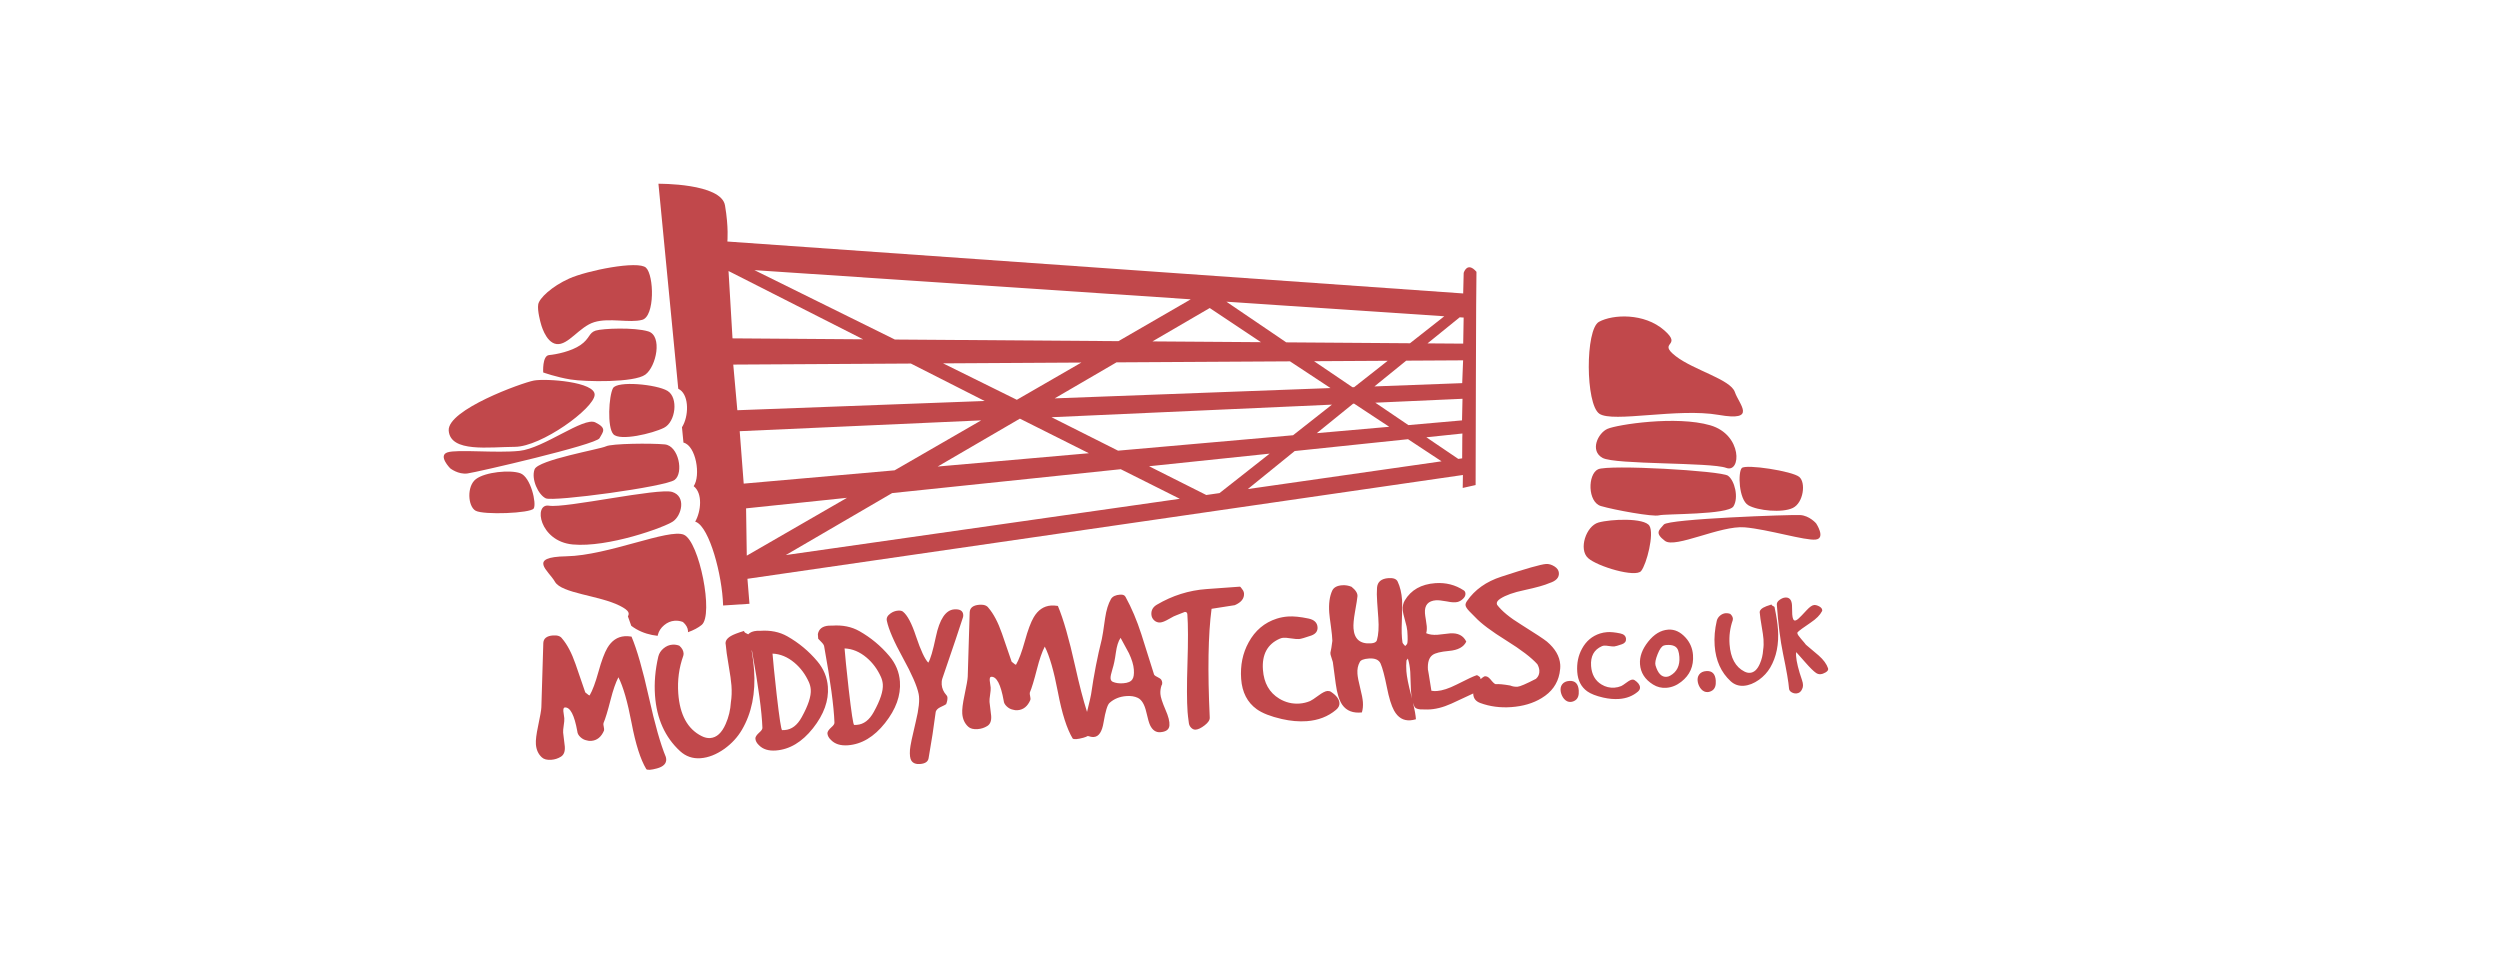 <svg version="1.1" id="Layer_1" xmlns="http://www.w3.org/2000/svg" xmlns:xlink="http://www.w3.org/1999/xlink" x="0px" y="0px"
	 width="873px" height="333px" viewBox="0 0 873 333" enable-background="new 0 0 873 333" xml:space="preserve">
<g>
	<g>
		<path fill="#C1484B" d="M226.56,243.367c-2.117-9.53-4.128-16.551-6.037-21.063c-0.878-0.14-1.675-0.185-2.384-0.135
			c-2.542,0.185-4.564,1.556-6.065,4.114c-1.001,1.708-2.029,4.466-3.083,8.271c-1.054,3.805-2.083,6.562-3.082,8.267
			c-0.095,0.109-0.607-0.235-1.533-1.04l-3.393-9.876c-1.353-3.887-2.921-6.864-4.704-8.934c-0.571-0.829-1.619-1.189-3.144-1.079
			c-2.184,0.156-3.322,1.031-3.412,2.621c-0.347,10.809-0.575,18.31-0.681,22.506c-0.035,0.923-0.417,3.097-1.14,6.521
			c-0.611,2.854-0.869,4.967-0.77,6.34c0.139,1.933,0.836,3.466,2.093,4.601c0.712,0.665,1.805,0.942,3.278,0.839
			c1.22-0.089,2.344-0.45,3.372-1.089c1.026-0.635,1.479-1.815,1.354-3.546c-0.04-0.557-0.137-1.367-0.29-2.432
			c-0.155-1.062-0.249-1.872-0.29-2.432c-0.04-0.557,0.028-1.394,0.203-2.503c0.177-1.113,0.244-1.947,0.203-2.507
			c-0.018-0.255-0.074-0.658-0.165-1.217c-0.091-0.552-0.145-0.959-0.165-1.214c-0.062-0.864,0.109-1.309,0.517-1.339
			c1.881-0.135,3.332,2.646,4.354,8.347c0.052,0.713,0.406,1.378,1.064,1.991c0.656,0.619,1.375,1,2.152,1.148
			c0.523,0.167,1.063,0.232,1.623,0.19c2.033-0.145,3.531-1.353,4.491-3.617c0.072-0.261,0.042-0.693-0.093-1.298
			c-0.073-0.298-0.117-0.552-0.13-0.754c-0.015-0.206-0.002-0.384,0.038-0.542c0.656-1.528,1.483-4.246,2.479-8.147
			c0.875-3.437,1.785-6.054,2.729-7.857c1.665,3.252,3.197,8.57,4.596,15.95c1.4,7.386,3.115,12.767,5.147,16.144
			c0.435,0.38,1.682,0.289,3.736-0.268c2.253-0.621,3.325-1.721,3.21-3.295c-0.014-0.203-0.056-0.429-0.125-0.682
			C230.661,259.891,228.674,252.895,226.56,243.367z M289.095,239.822c-0.238-3.306-1.475-6.284-3.713-8.938
			c-2.964-3.517-6.444-6.412-10.443-8.68c-2.719-1.543-5.883-2.187-9.495-1.926c-0.361-0.023-0.746-0.023-1.151,0.007
			c-1.366,0.099-2.373,0.509-3.027,1.221c-0.133-0.099-0.336-0.208-0.624-0.328c-0.526-0.217-0.801-0.501-0.826-0.858
			c-2.197,0.67-3.735,1.265-4.613,1.79c-1.468,0.873-2.06,1.884-1.771,3.038c0.113,1.577,0.444,3.954,0.997,7.133
			c0.55,3.178,0.882,5.556,0.997,7.132c0.15,2.085,0.083,4.007-0.198,5.763c-0.162,2.72-0.77,5.268-1.824,7.642
			c-1.359,3.114-3.158,4.748-5.393,4.907c-0.966,0.074-1.979-0.16-3.039-0.701c-4.875-2.458-7.582-7.423-8.12-14.893
			c-0.328-4.575,0.258-8.959,1.758-13.155c0.08-0.313,0.112-0.596,0.094-0.85c-0.07-0.965-0.567-1.849-1.495-2.653
			c-0.787-0.298-1.588-0.421-2.401-0.359c-1.119,0.079-2.146,0.51-3.086,1.291c-0.94,0.784-1.55,1.722-1.829,2.815
			c-1.095,4.675-1.482,9.221-1.165,13.64c0.584,8.129,3.501,14.606,8.752,19.437c2.022,1.847,4.405,2.67,7.148,2.473
			c2.743-0.198,5.525-1.29,8.343-3.28c2.572-1.869,4.607-4.084,6.107-6.644c3.413-5.812,4.825-12.807,4.236-20.987
			c-0.147-2.027-0.434-4.312-0.858-6.84c0.115,0.214,0.185,0.414,0.198,0.6c2.186,12.062,3.378,20.899,3.579,26.506
			c0.032,0.457-0.307,0.994-1.021,1.608c-0.998,0.89-1.476,1.615-1.434,2.175c0.058,0.813,0.466,1.574,1.221,2.287
			c1.383,1.437,3.347,2.061,5.893,1.879c4.837-0.35,9.167-2.934,12.99-7.761C287.703,249.483,289.442,244.654,289.095,239.822z
			 M279.958,250.44c-1.546,2.822-3.521,4.319-5.926,4.491c-0.308,0.021-0.616,0.032-0.924,0.028
			c-0.31-0.004-0.941-4.137-1.896-12.404c-0.794-7.154-1.277-11.927-1.448-14.314c2.724,0.109,5.285,1.178,7.687,3.202
			c2.126,1.793,3.8,4.051,5.021,6.772c0.369,0.846,0.584,1.7,0.646,2.562C283.287,243.117,282.233,246.339,279.958,250.44z
			 M310.542,229.074c-2.965-3.519-6.445-6.412-10.444-8.681c-2.72-1.543-5.885-2.185-9.497-1.925
			c-0.359-0.023-0.745-0.021-1.149,0.006c-2.239,0.163-3.523,1.149-3.853,2.961l0.115,1.605c0.329,0.333,0.752,0.775,1.273,1.324
			c0.521,0.551,0.795,1.03,0.825,1.438c2.186,12.062,3.378,20.897,3.578,26.507c0.033,0.46-0.308,0.993-1.02,1.606
			c-0.997,0.893-1.475,1.616-1.434,2.176c0.058,0.815,0.465,1.578,1.221,2.288c1.382,1.438,3.346,2.062,5.894,1.878
			c4.835-0.349,9.167-2.935,12.989-7.759c3.825-4.825,5.562-9.656,5.214-14.488C314.016,234.705,312.778,231.728,310.542,229.074z
			 M305.116,248.629c-1.546,2.824-3.52,4.319-5.925,4.495c-0.309,0.02-0.616,0.029-0.924,0.027
			c-0.309-0.003-0.941-4.141-1.895-12.407c-0.793-7.151-1.278-11.924-1.45-14.313c2.723,0.111,5.287,1.18,7.687,3.202
			c2.126,1.793,3.799,4.048,5.021,6.772c0.369,0.845,0.584,1.699,0.647,2.562C308.445,241.309,307.391,244.529,305.116,248.629z
			 M328.839,239.023c-0.056-0.759,0.022-1.456,0.232-2.086c3.758-10.952,6.159-18.078,7.199-21.373
			c0.083-0.263,0.114-0.545,0.093-0.85c-0.104-1.423-1.146-2.064-3.127-1.924c-3,0.217-5.146,3.417-6.437,9.595
			c-1.028,4.884-1.912,7.89-2.647,9.015c-1.214-1.239-2.633-4.28-4.259-9.122c-1.505-4.592-3.043-7.495-4.609-8.714
			c-0.378-0.277-0.925-0.393-1.634-0.342c-1.017,0.072-1.938,0.42-2.762,1.044c-1.02,0.735-1.418,1.583-1.196,2.538
			c0.622,2.971,2.49,7.282,5.604,12.934c3.116,5.654,4.95,9.864,5.507,12.634c0.401,2.016,0.069,5.209-0.997,9.577
			c-1.26,5.201-1.943,8.495-2.047,9.883c-0.122,1.847,0.047,3.113,0.504,3.796c0.573,0.88,1.573,1.267,2.996,1.165
			c1.78-0.128,2.78-0.788,3-1.98c1.017-5.746,1.853-11.176,2.506-16.283c0.21-0.63,0.735-1.152,1.573-1.57
			c1.187-0.546,1.876-0.903,2.069-1.07c0.343-0.893,0.493-1.671,0.445-2.332c-0.026-0.354-0.148-0.628-0.366-0.815
			C329.486,241.637,328.938,240.4,328.839,239.023z M405.212,242.349c-0.074-1.017,0.06-2.023,0.397-3.017
			c0.188-0.219,0.269-0.531,0.24-0.938c-0.032-0.404-0.146-0.754-0.346-1.048c-0.2-0.292-0.67-0.617-1.41-0.973
			c-0.742-0.354-1.124-0.684-1.145-0.988c-2.591-8.298-4.047-12.918-4.37-13.865c-1.578-4.894-3.426-9.258-5.542-13.092
			c-0.297-0.591-0.929-0.852-1.895-0.783c-1.575,0.113-2.638,0.624-3.185,1.531c-0.953,1.655-1.637,3.877-2.05,6.663
			c-0.571,4.129-0.957,6.584-1.157,7.363c-1.51,5.984-2.758,12.413-3.747,19.279c-0.065,0.516-0.532,2.544-1.401,6.079
			c-0.003,0.015-0.005,0.026-0.008,0.042c-1.321-4.142-2.703-9.457-4.144-15.949c-2.116-9.529-4.129-16.552-6.036-21.062
			c-0.879-0.141-1.676-0.189-2.387-0.14c-2.542,0.187-4.562,1.558-6.063,4.118c-1.001,1.705-2.03,4.464-3.082,8.27
			c-1.056,3.804-2.083,6.56-3.084,8.269c-0.096,0.108-0.606-0.237-1.531-1.041l-3.393-9.873c-1.354-3.89-2.922-6.868-4.705-8.939
			c-0.571-0.825-1.618-1.187-3.144-1.077c-2.185,0.157-3.323,1.031-3.413,2.62c-0.346,10.809-0.574,18.311-0.68,22.508
			c-0.036,0.92-0.415,3.095-1.14,6.519c-0.613,2.854-0.869,4.968-0.771,6.339c0.14,1.935,0.837,3.469,2.094,4.604
			c0.711,0.666,1.804,0.943,3.278,0.839c1.22-0.089,2.344-0.45,3.371-1.088c1.027-0.635,1.479-1.816,1.354-3.544
			c-0.039-0.56-0.137-1.371-0.289-2.435c-0.153-1.06-0.249-1.87-0.289-2.43s0.027-1.393,0.203-2.505
			c0.175-1.111,0.242-1.945,0.202-2.508c-0.018-0.253-0.074-0.657-0.165-1.214c-0.092-0.555-0.146-0.959-0.164-1.216
			c-0.062-0.863,0.11-1.311,0.516-1.337c1.882-0.136,3.333,2.646,4.357,8.347c0.05,0.712,0.404,1.373,1.062,1.992
			c0.656,0.616,1.374,0.999,2.15,1.147c0.523,0.165,1.065,0.23,1.623,0.187c2.033-0.144,3.53-1.35,4.492-3.617
			c0.071-0.26,0.042-0.689-0.094-1.295c-0.072-0.3-0.116-0.551-0.13-0.758c-0.016-0.202-0.004-0.382,0.036-0.54
			c0.657-1.525,1.482-4.242,2.479-8.146c0.878-3.437,1.787-6.055,2.73-7.86c1.664,3.252,3.194,8.569,4.596,15.953
			c1.4,7.386,3.114,12.767,5.147,16.144c0.435,0.376,1.68,0.287,3.734-0.269c0.609-0.169,1.125-0.374,1.562-0.612
			c0.797,0.271,1.507,0.393,2.117,0.348c1.729-0.124,2.856-1.837,3.385-5.143c0.645-3.822,1.328-6.066,2.045-6.729
			c1.582-1.441,3.567-2.246,5.958-2.418c1.521-0.111,2.842,0.104,3.952,0.633c1.377,0.667,2.364,2.33,2.965,4.993
			c0.523,2.312,0.964,3.836,1.323,4.576c0.839,1.723,2.023,2.53,3.547,2.422c2.033-0.145,3.099-0.94,3.201-2.378
			c0.108-1.336-0.357-3.168-1.393-5.493C405.883,245.29,405.292,243.465,405.212,242.349z M395.418,237.222
			c-0.504,0.802-1.572,1.26-3.197,1.378c-1.424,0.102-2.637-0.065-3.638-0.506c-0.477-0.219-0.736-0.633-0.78-1.245
			c-0.04-0.558,0.187-1.646,0.685-3.265c0.46-1.413,0.848-3.289,1.165-5.636c0.319-2.347,0.868-4.084,1.657-5.213
			c1.588,2.897,2.562,4.691,2.916,5.382c1.024,2.173,1.597,4.07,1.715,5.694C396.055,235.438,395.882,236.574,395.418,237.222z
			 M434.107,206.233c-0.054-0.047-0.226-0.289-0.514-0.725c-0.286-0.438-0.507-0.65-0.658-0.642
			c-1.779,0.127-3.508,0.255-5.184,0.374l-6.478,0.466c-6.1,0.44-11.873,2.259-17.312,5.463c-1.371,0.815-2.004,1.958-1.898,3.434
			c0.059,0.815,0.389,1.494,0.988,2.038c0.603,0.545,1.31,0.789,2.122,0.729c0.712-0.052,1.717-0.455,3.018-1.211
			c1.297-0.76,2.199-1.209,2.699-1.348c1.787-0.741,2.728-1.116,2.831-1.121c0.559-0.04,0.861,0.243,0.904,0.854
			c0.272,3.758,0.284,9.442,0.038,17.047c-0.247,7.604-0.232,13.289,0.038,17.048c0.062,0.867,0.216,2.183,0.458,3.954
			c0.093,0.605,0.374,1.133,0.84,1.587c0.466,0.452,0.98,0.656,1.539,0.616c0.86-0.062,1.912-0.57,3.143-1.524
			c1.234-0.954,1.819-1.861,1.758-2.726c-0.768-16.347-0.554-28.997,0.639-37.95c5.098-0.773,7.799-1.195,8.102-1.268
			c2.278-0.978,3.353-2.354,3.226-4.124C434.385,206.899,434.285,206.577,434.107,206.233z M464.78,241.588
			c-0.326-0.229-0.744-0.328-1.25-0.294c-0.709,0.051-1.723,0.56-3.032,1.525c-1.551,1.135-2.548,1.797-2.996,1.98
			c-1.189,0.497-2.418,0.79-3.689,0.882c-2.541,0.182-4.905-0.388-7.095-1.715c-3.471-2.101-5.37-5.463-5.704-10.09
			c-0.384-5.342,1.575-8.955,5.883-10.85c0.443-0.183,0.849-0.291,1.201-0.316c0.608-0.045,1.533,0.03,2.773,0.224
			c1.237,0.189,2.163,0.266,2.771,0.22c0.609-0.043,2.037-0.454,4.278-1.229c1.544-0.57,2.263-1.547,2.166-2.924
			c-0.117-1.58-1.158-2.578-3.13-3.002c-2.903-0.613-5.297-0.85-7.18-0.713c-1.372,0.099-2.682,0.346-3.931,0.743
			c-4.297,1.382-7.57,4.147-9.825,8.294c-2.08,3.776-2.946,8.028-2.608,12.755c0.338,4.678,2.149,8.201,5.438,10.571
			c1.936,1.391,4.855,2.537,8.75,3.432c3.065,0.699,5.971,0.949,8.715,0.754c4.014-0.291,7.421-1.607,10.216-3.949
			c0.867-0.725,1.269-1.519,1.207-2.383C467.644,244.137,466.652,242.83,464.78,241.588z M540.187,224.042
			c-1.034-0.846-4.034-2.825-9.011-5.941c-3.955-2.422-6.752-4.725-8.391-6.904c-0.062-0.148-0.098-0.3-0.108-0.453
			c-0.041-0.558,0.379-1.122,1.259-1.696c1.853-1.205,4.645-2.198,8.368-2.977c4.227-0.917,7.157-1.741,8.788-2.474
			c2.297-0.727,3.389-1.902,3.271-3.529c-0.064-0.916-0.593-1.682-1.581-2.3c-0.991-0.616-1.969-0.893-2.937-0.823
			c-1.778,0.128-6.959,1.601-15.544,4.415c-5.294,1.707-9.303,4.55-12.031,8.525c-0.37,0.54-0.541,1.012-0.513,1.418
			c0.04,0.56,0.503,1.291,1.384,2.198c0.662,0.667,1.324,1.335,1.984,2c2.047,2.207,5.665,4.919,10.854,8.146
			c5.186,3.229,8.809,5.992,10.868,8.301c0.407,0.734,0.638,1.458,0.692,2.169c0.082,1.17-0.307,2.142-1.17,2.918
			c-3.449,1.784-5.582,2.701-6.393,2.758c-0.916,0.069-1.794-0.071-2.635-0.419c-2.279-0.398-3.977-0.554-5.092-0.473
			c-0.364-0.077-0.968-0.647-1.812-1.709c-0.725-0.862-1.438-1.192-2.14-0.989c-0.447,0.265-0.863,0.586-1.262,0.946
			c-0.052-0.23-0.119-0.46-0.207-0.688c-0.543-0.471-0.941-0.697-1.199-0.678c-0.103,0.006-0.172,0.038-0.222,0.09
			c-0.851,0.266-3.099,1.321-6.747,3.17c-2.713,1.37-5.011,2.122-6.89,2.257c-0.662,0.049-1.301,0.019-1.923-0.094
			c-0.803-5.129-1.205-7.566-1.215-7.31c-0.167-2.552,0.37-4.282,1.62-5.182c0.919-0.684,2.827-1.152,5.719-1.413
			c3.148-0.277,5.166-1.361,6.051-3.258c-1.021-2.113-2.905-3.072-5.648-2.876c-0.506,0.039-1.242,0.12-2.203,0.247
			c-0.962,0.128-1.696,0.209-2.205,0.246c-1.575,0.111-2.892-0.072-3.948-0.553c0.207-0.621,0.275-1.441,0.202-2.448
			c-0.035-0.504-0.141-1.257-0.312-2.256c-0.172-1.003-0.278-1.755-0.313-2.258c-0.204-2.826,1.093-4.338,3.89-4.539
			c0.711-0.051,1.971,0.086,3.781,0.41c1.608,0.342,2.841,0.405,3.693,0.191c0.652-0.149,1.291-0.515,1.913-1.098
			c0.622-0.578,0.912-1.2,0.861-1.86c-0.034-0.51-0.239-0.878-0.614-1.106c-2.949-1.933-6.254-2.767-9.912-2.507
			c-4.932,0.355-8.492,2.376-10.675,6.061c-0.551,0.908-0.777,2.021-0.681,3.346c0.058,0.812,0.319,2.022,0.788,3.622
			c0.469,1.603,0.73,2.811,0.788,3.624c0.188,2.596,0.159,4.126-0.08,4.605l-0.656,0.705c-0.604-0.612-0.932-1.053-0.95-1.307
			c-0.28-1.77-0.354-4.216-0.216-7.346c0.137-3.789,0.165-6.245,0.084-7.362c-0.185-2.542-0.696-4.701-1.541-6.479
			c-0.427-0.942-1.503-1.35-3.234-1.225c-2.495,0.177-3.823,1.298-3.981,3.354c-0.105,1.39-0.088,3.048,0.052,4.986
			c0.137,1.885,0.206,2.827,0.201,2.827c0.031,0.407,0.069,0.939,0.116,1.601c0.044,0.562,0.069,0.945,0.084,1.148
			c0.234,3.258,0.066,5.855-0.498,7.79c-0.209,0.628-0.889,0.983-2.042,1.067c-3.814,0.273-5.853-1.469-6.124-5.232
			c-0.095-1.323,0.071-3.203,0.499-5.634c0.537-3.006,0.834-4.868,0.884-5.586c0.078-1.029-0.614-2.129-2.078-3.304
			c-1.054-0.435-2.14-0.611-3.257-0.534c-1.781,0.132-2.937,0.75-3.469,1.86c-0.929,2.009-1.279,4.59-1.051,7.739
			c0.061,0.864,0.262,2.51,0.606,4.938c0.285,2.072,0.448,3.695,0.481,4.868c-0.225,1.857-0.455,3.254-0.692,4.189
			c-0.026,0.361,0.089,0.887,0.347,1.583c0.339,1.05,0.507,1.601,0.511,1.649l1.015,7.593c0.445,3.339,1.206,5.787,2.287,7.344
			c1.476,2.091,3.755,2.975,6.842,2.649c0.328-1.094,0.447-2.299,0.352-3.619c-0.081-1.115-0.396-2.761-0.95-4.939
			c-0.555-2.179-0.872-3.821-0.952-4.938c-0.111-1.571,0.149-2.917,0.782-4.036c0.305-0.733,1.37-1.166,3.193-1.299
			c2.131-0.151,3.502,0.437,4.107,1.769c0.671,1.531,1.407,4.307,2.207,8.325c0.723,3.67,1.553,6.36,2.492,8.078
			c1.35,2.448,3.243,3.587,5.676,3.412c0.61-0.044,1.265-0.169,1.965-0.37c-0.102-1.41-0.438-3.333-1.011-5.769
			c0.131,0.437,0.274,0.853,0.438,1.245c0.198,0.598,0.886,0.955,2.071,1.075c0.207,0.037,1.078,0.05,2.611,0.043
			c2.557-0.031,5.317-0.715,8.289-2.055c3.342-1.553,5.876-2.733,7.629-3.551c0.001,0.1-0.013,0.198-0.007,0.297
			c0.107,1.469,0.92,2.481,2.439,3.035c3.36,1.237,6.973,1.718,10.835,1.438c4.118-0.295,7.643-1.339,10.581-3.134
			c3.476-2.091,5.566-4.972,6.272-8.651c0.225-1.14,0.306-2.167,0.241-3.081C544.617,229.162,543.07,226.491,540.187,224.042z
			 M492.771,242.775c-0.976-3.711-1.529-6.508-1.666-8.389c-0.096-1.319-0.083-2.573,0.034-3.758c0.031-0.079,0.191-0.3,0.479-0.662
			c0.431,1.326,0.715,2.879,0.845,4.659c0.049,0.715,0.09,1.81,0.119,3.288c0.032,1.48,0.071,2.577,0.122,3.287
			c0.07,0.985,0.197,1.896,0.366,2.744C492.976,243.566,492.878,243.178,492.771,242.775z M547.977,237.781
			c-1.1,0.081-1.921,0.473-2.458,1.179c-0.538,0.706-0.7,1.605-0.49,2.696c0.198,0.93,0.581,1.73,1.151,2.405
			c0.676,0.766,1.451,1.117,2.326,1.053c0.55-0.041,1.076-0.225,1.575-0.555c0.933-0.618,1.341-1.771,1.219-3.452
			C551.129,238.743,550.024,237.636,547.977,237.781z M570.798,237.505c-0.207-0.147-0.475-0.21-0.797-0.188
			c-0.451,0.034-1.102,0.359-1.937,0.979c-0.992,0.728-1.634,1.152-1.916,1.269c-0.76,0.318-1.545,0.508-2.357,0.563
			c-1.625,0.117-3.136-0.249-4.534-1.095c-2.217-1.339-3.434-3.491-3.647-6.445c-0.244-3.41,1.01-5.722,3.763-6.933
			c0.286-0.116,0.544-0.185,0.77-0.201c0.39-0.029,0.982,0.021,1.772,0.144c0.793,0.123,1.385,0.168,1.772,0.14
			c0.39-0.026,1.305-0.29,2.735-0.782c0.984-0.364,1.447-0.981,1.384-1.858c-0.073-1.002-0.739-1.64-1.994-1.906
			c-1.855-0.388-3.383-0.539-4.586-0.453c-0.876,0.065-1.712,0.222-2.508,0.477c-2.745,0.884-4.835,2.648-6.274,5.297
			c-1.326,2.41-1.881,5.125-1.665,8.144c0.216,2.985,1.373,5.233,3.471,6.747c1.238,0.89,3.101,1.619,5.588,2.19
			c1.957,0.448,3.813,0.607,5.566,0.482c2.562-0.186,4.737-1.025,6.519-2.531c0.553-0.462,0.811-0.971,0.771-1.523
			C572.629,239.14,571.998,238.304,570.798,237.505z M588.658,222.706c-1.847-2.053-3.885-3.001-6.125-2.84
			c-2.599,0.188-4.933,1.596-7.01,4.225c-2.077,2.63-3.023,5.243-2.837,7.84c0.212,2.985,1.738,5.359,4.571,7.112
			c1.4,0.88,2.944,1.258,4.631,1.136c1.852-0.134,3.577-0.826,5.186-2.085c3.026-2.342,4.401-5.457,4.121-9.354
			C591.029,226.434,590.185,224.424,588.658,222.706z M583.194,235.962c-0.406,0.227-0.821,0.354-1.243,0.384
			c-1.749,0.127-3.034-1.22-3.855-4.031c-0.219-0.798,0.029-2.097,0.747-3.896c0.715-1.797,1.457-2.806,2.225-3.023
			c0.287-0.086,0.59-0.143,0.916-0.164c2.237-0.161,3.586,0.493,4.05,1.961c0.21,0.637,0.343,1.361,0.402,2.172
			C586.658,232.45,585.576,234.646,583.194,235.962z M595.827,234.34c-1.104,0.078-1.924,0.472-2.459,1.18
			c-0.537,0.704-0.7,1.601-0.491,2.694c0.195,0.93,0.581,1.729,1.149,2.405c0.676,0.763,1.451,1.112,2.326,1.053
			c0.552-0.041,1.079-0.226,1.574-0.553c0.936-0.619,1.342-1.771,1.223-3.455C598.979,235.3,597.869,234.192,595.827,234.34z
			 M619.664,211.985c-0.007-0.099-0.178-0.217-0.516-0.355c-0.339-0.138-0.513-0.321-0.527-0.547
			c-1.409,0.424-2.392,0.806-2.954,1.139c-0.938,0.559-1.316,1.205-1.135,1.941c0.073,1.006,0.286,2.522,0.641,4.551
			c0.356,2.028,0.571,3.543,0.642,4.551c0.096,1.328,0.053,2.556-0.126,3.677c-0.104,1.734-0.491,3.361-1.166,4.876
			c-0.865,1.985-2.013,3.031-3.439,3.133c-0.616,0.044-1.262-0.104-1.937-0.45c-3.112-1.568-4.84-4.738-5.184-9.509
			c-0.212-2.921,0.157-5.72,1.104-8.398c0.052-0.198,0.071-0.379,0.061-0.544c-0.046-0.615-0.361-1.179-0.952-1.691
			c-0.503-0.191-1.017-0.267-1.534-0.229c-0.714,0.05-1.371,0.324-1.975,0.825c-0.598,0.5-0.985,1.1-1.165,1.796
			c-0.699,2.987-0.946,5.894-0.744,8.718c0.376,5.193,2.239,9.335,5.594,12.422c1.291,1.181,2.815,1.707,4.565,1.581
			c1.752-0.126,3.53-0.823,5.33-2.096c1.644-1.193,2.943-2.61,3.905-4.245c2.178-3.711,3.081-8.177,2.706-13.404
			C620.703,217.585,620.307,215.003,619.664,211.985z M638.358,233.377c-0.498-1.495-1.583-2.982-3.256-4.46
			c-1.982-1.684-3.477-2.945-4.48-3.787c-0.112-0.188-0.677-0.871-1.696-2.044c-0.831-0.95-1.256-1.604-1.283-1.961
			c-0.01-0.129,0.017-0.244,0.077-0.348c0.545-0.561,2.062-1.681,4.56-3.359c1.962-1.314,3.284-2.647,3.973-3.999
			c0.057-0.104,0.08-0.218,0.07-0.35c-0.035-0.519-0.386-0.957-1.047-1.317c-0.664-0.357-1.254-0.521-1.775-0.481
			c-0.681,0.05-1.552,0.649-2.611,1.801c-1.425,1.539-2.216,2.361-2.371,2.472c-0.697,0.736-1.258,1.116-1.682,1.146
			c-0.551,0.042-0.88-0.67-0.986-2.129c-0.024-0.359-0.04-0.904-0.047-1.639c-0.003-0.732-0.016-1.28-0.043-1.637
			c-0.137-1.915-0.968-2.785-2.485-2.611c-0.615,0.077-1.248,0.359-1.896,0.846c-0.651,0.488-0.954,1.022-0.914,1.606
			c0.491,6.818,1.21,12.507,2.158,17.072c1.246,5.978,1.946,10.054,2.102,12.229c0.041,0.552,0.333,0.984,0.881,1.304
			c0.543,0.323,1.107,0.463,1.689,0.419c0.943-0.069,1.607-0.573,1.998-1.513c0.431-0.783,0.422-1.825-0.031-3.132
			c-1.234-3.562-1.926-6.384-2.077-8.46c-0.032-0.487-0.017-0.929,0.054-1.325l3.301,3.724c1.562,1.782,2.771,2.967,3.632,3.556
			c0.481,0.326,0.996,0.469,1.546,0.426c0.553-0.04,1.14-0.242,1.767-0.614C638.233,234.366,638.526,233.888,638.358,233.377z"/>
	</g>
</g>
<path fill="#C1484B" d="M558.184,182.463c-4.349,1.223-7.008,9.358-3.633,12.414c3.265,2.959,16.616,6.906,18.53,4.521
	c1.939-2.418,4.621-12.983,2.91-15.776C574.234,180.754,562.519,181.248,558.184,182.463z"/>
<path fill="#C1484B" d="M605.327,176.819c1.891-3.063,0.427-9.013-1.917-10.698c-2.384-1.715-41.723-3.994-45.385-2.237
	c-3.649,1.752-3.659,11.457,1.03,12.832c4.583,1.348,18.158,3.836,20.272,3.239C581.441,179.36,603.47,179.829,605.327,176.819z"/>
<path fill="#C1484B" d="M610.508,176.429c3.277,1.918,11.909,2.746,15.576,0.935c3.683-1.821,4.58-8.802,2.236-10.809
	c-2.397-2.052-18.69-4.548-20.084-3.115C606.854,164.866,607.147,174.466,610.508,176.429z"/>
<path fill="#C1484B" d="M597.243,148.518c-11.886-3.467-32.531-0.229-35.888,1.227c-3.355,1.451-6.282,7.685-1.727,10.16
	c4.426,2.408,37.753,1.472,43.164,3.482C608.049,165.341,608.519,151.806,597.243,148.518z"/>
<path fill="#C1484B" d="M558.496,144.478c4.706,3.211,27.38-2.086,41.691,0.411c13.587,2.369,7.087-3.664,5.629-7.973
	c-1.508-4.451-14.285-7.619-20.63-12.526c-6.646-5.143,2.591-3.254-4.042-9.057c-6.982-6.109-17.933-5.596-22.774-2.956
	C553.552,115,553.63,141.157,558.496,144.478z"/>
<path fill="#C1484B" d="M634.195,182.768c0,0-2.334-2.729-5.586-2.911c-3.286-0.184-45.921,1.316-47.597,3.31
	c-1.66,1.971-3.317,2.914,0.396,5.716c3.59,2.716,19.401-5.467,27.852-4.739c8.199,0.708,21.233,4.735,24.821,4.268
	C637.639,187.947,634.195,182.768,634.195,182.768z"/>
<path fill="#C1484B" d="M511.119,95.281l-0.176,7.191L253.997,84.34c0,0,0.501-4.852-0.825-12.612
	c-1.335-7.795-23.245-7.559-23.245-7.559l6.92,71.585c0.228,0.123,0.454,0.248,0.637,0.376c3.193,2.254,3.049,9.306,0.663,13.068
	l0.517,5.354c4.382,1.047,6.115,11.564,3.566,15.216c3.232,2.531,2.566,8.832,0.529,12.413c0.105,0.033,0.228,0.052,0.323,0.093
	c4.668,2.018,9.118,18.401,9.429,29.166l9.205-0.597l-0.706-8.726l249.84-36.25l-0.07,4.526l4.506-1.014
	c0,0,0.163-74.304,0.298-74.464C512.327,91.149,511.119,95.281,511.119,95.281z M503.528,110.39c0.198,0.014,0.48,0.034,0.808,0.056
	l-11.968,9.418l-43.211-0.313l-20.909-14.194C461.702,107.593,490.423,109.513,503.528,110.39z M355.087,139.603h-0.017
	l-25.739-12.717l48.275-0.281L355.087,139.603z M389.874,126.534l60.597-0.35l14.143,9.327l-96.318,3.598L389.874,126.534z
	 M356.143,146.191l24.091,12.077l-52.792,4.646L356.143,146.191z M367.183,145.692l97.939-4.391l-13.587,10.69l-61.111,5.381
	L367.183,145.692z M472.511,140.97l0.354-0.016l12.253,8.081l-25.308,2.227L472.511,140.97z M472.289,135.223l-13.416-9.091
	l25.717-0.149l-11.717,9.218L472.289,135.223z M440.319,119.488l-37.884-0.272l20.001-11.656L440.319,119.488z M280.731,95.489
	c31.73,2.122,86.757,5.803,135.079,9.034l-25.249,14.606l-78.073-0.563l-49.042-24.232
	C267.859,94.628,273.727,95.021,280.731,95.489z M254.4,94.64l46.993,23.846l-45.604-0.331L254.4,94.64z M256.055,127.313
	l62.026-0.362l25.759,13.072l-86.363,3.228L256.055,127.313z M258.305,150.573l84.323-3.78l-30.231,17.445l-52.697,4.64
	L258.305,150.573z M260.776,194.032l-0.245-16.514l35.241-3.683L260.776,194.032z M274.402,193.826l37.127-21.637l79.836-8.342
	l20.616,10.333L274.402,193.826z M421.232,172.856l-19.979-10.042l42.118-4.402l-17.512,13.779L421.232,172.856z M435.734,170.78
	l16.381-13.279l39.569-4.135l11.707,7.723L435.734,170.78z M510.636,152.738l-0.049,7.32l-1.357,0.193l-11.148-7.553l12.597-1.316
	L510.636,152.738z M510.538,146.798l-18.732,1.649l-11.548-7.825l30.448-1.366L510.538,146.798z M510.601,133.792l-30.648,1.146
	l11.093-8.993l19.87-0.115L510.601,133.792z M510.951,119.997l-12.457-0.089l11.231-9.104c0.904,0.061,1.385,0.092,1.385,0.092
	L510.951,119.997z"/>
<path fill="#C1484B" d="M214.041,135.581c-1.442,2.743-2.066,13.624,0.146,16.042c2.269,2.482,13.676-0.231,17.699-2.25
	c4.041-2.027,5.1-10.519,1.208-12.879C229.325,134.212,215.466,132.875,214.041,135.581z M199.998,190.13
	c12.33,1.14,31.98-5.963,35.001-8.03c3.017-2.065,4.705-8.741-0.237-10.306c-4.805-1.522-37.344,5.739-43.04,4.794
	C186.189,175.667,188.302,189.046,199.998,190.13z M232.126,155.182c-4.76-0.451-18.557-0.312-20.521,0.676
	c-1.96,0.985-23.675,4.714-24.926,8.023c-1.275,3.367,1.297,8.932,3.916,10.141c2.668,1.227,41.723-4.02,44.981-6.439
	C238.826,165.167,236.993,155.64,232.126,155.182z M238.808,186.725c-5.231-2.26-26.484,7.257-41.01,7.529
	c-13.79,0.257-6.263,4.946-4.011,8.896c2.329,4.082,15.475,4.761,22.639,8.372c3.636,1.837,3.292,2.757,2.842,3.728
	c0.384,1.006,0.773,2.099,1.166,3.27c0.442,0.345,0.966,0.707,1.681,1.125c2.365,1.377,4.957,2.109,7.545,2.386
	c0.028-0.118,0.043-0.238,0.072-0.361c0.335-1.303,1.062-2.43,2.186-3.36c1.123-0.937,2.352-1.451,3.689-1.548
	c0.971-0.071,1.929,0.077,2.872,0.434c1.106,0.962,1.701,2.016,1.784,3.172c0.009,0.123-0.034,0.276-0.044,0.409
	c1.964-0.695,3.641-1.588,4.817-2.562C249.267,214.721,244.215,189.061,238.808,186.725z M181.668,165.25
	c-3.583-1.259-12.216-0.43-15.472,2.048c-3.269,2.485-2.821,9.511-0.14,11.032c2.743,1.561,19.213,0.912,20.31-0.759
	C187.455,175.909,185.338,166.539,181.668,165.25z M208.007,115.445c-2.43,0.764-2.016,2.774-5.273,5.024
	c-3.269,2.256-8.536,3.299-10.999,3.523c-2.436,0.222-2.049,6.067-2.049,6.067s4.591,1.655,9.578,2.459
	c5.135,0.828,22.204,1.154,26.084-1.701c3.865-2.843,6.043-13.569,1.026-15.096C221.53,114.248,210.454,114.676,208.007,115.445z
	 M207.866,147.488c-4.041-1.982-18.008,9.061-26.443,9.951c-8.183,0.866-21.746-0.608-25.177,0.533
	c-3.407,1.132,0.96,5.562,0.96,5.562s2.809,2.238,6.037,1.798c3.264-0.447,44.831-10.029,46.101-12.304
	C210.599,150.776,212.042,149.537,207.866,147.488z M179.799,156.034c9.212-0.033,27.56-13.349,27.85-18.115
	c0.275-4.608-16.979-5.817-21.206-5.034c-4.167,0.774-30.292,10.21-29.751,17.491C157.268,158.126,170.95,156.067,179.799,156.034z
	 M194.351,120.143c4.054,0.519,7.964-6.049,13.142-7.642c5.242-1.611,12.31,0.366,16.74-0.808c4.486-1.189,4.176-15.515,1.355-18.21
	c-2.718-2.597-20.641,0.997-26.833,3.79c-6.14,2.766-10.437,6.881-10.808,9.009c-0.376,2.165,0.841,6.419,0.841,6.419
	S190.396,119.634,194.351,120.143z"/>
</svg>
